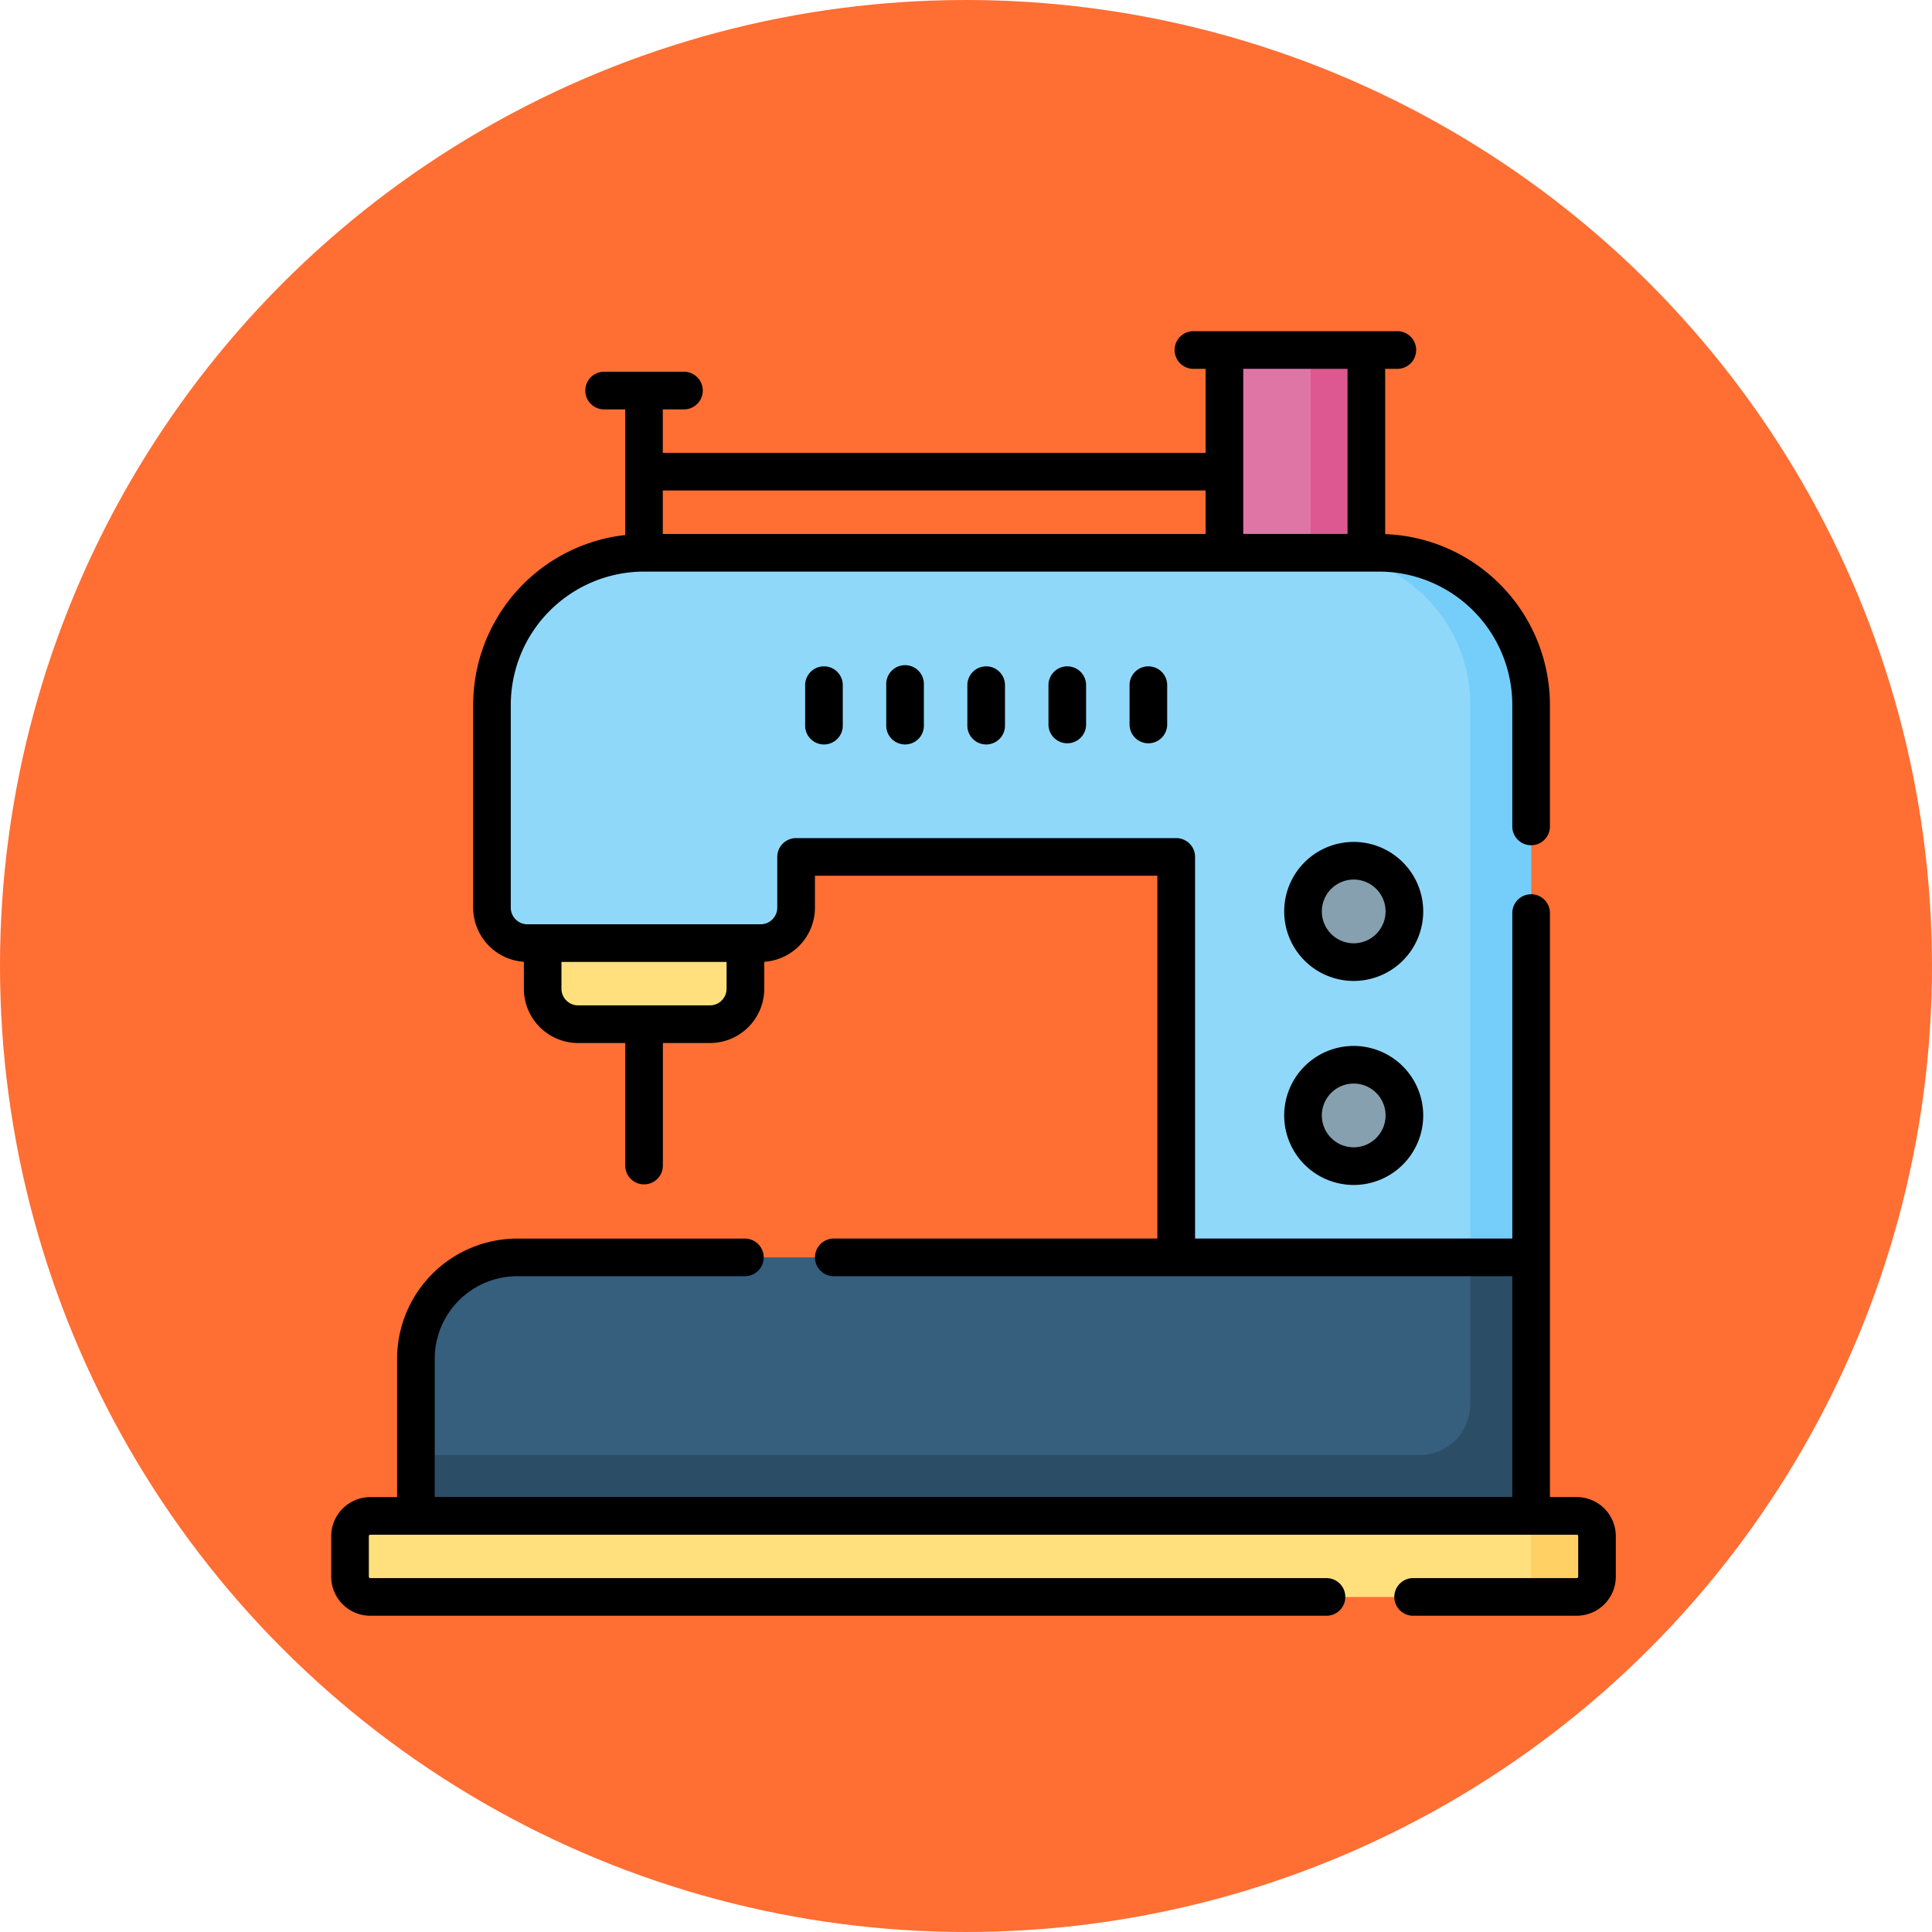 <svg xmlns="http://www.w3.org/2000/svg" width="105" height="105" viewBox="0 0 105 105">
  <g id="_10" data-name="10" transform="translate(-1021 -1843)">
    <circle id="Elipse_4628" data-name="Elipse 4628" cx="52.5" cy="52.5" r="52.5" transform="translate(1021 1843)" fill="#ff6e33"/>
    <g id="maquina-de-coser" transform="translate(1039 1861)">
      <g id="Grupo_958311" data-name="Grupo 958311" transform="translate(4.604 50.336)">
        <path id="Trazado_726652" data-name="Trazado 726652" d="M94.372,383.189H33.764v-8.54a5.51,5.51,0,0,1,5.51-5.51h55.1Z" transform="translate(-33.764 -369.139)" fill="#365e7d"/>
      </g>
      <g id="Grupo_958312" data-name="Grupo 958312" transform="translate(4.604 50.336)">
        <path id="Trazado_726653" data-name="Trazado 726653" d="M91.066,369.138v7.989a2.755,2.755,0,0,1-2.755,2.755H33.764v3.306H94.372v-14.05Z" transform="translate(-33.764 -369.138)" fill="#2b4d66"/>
      </g>
      <g id="Grupo_958313" data-name="Grupo 958313" transform="translate(8.736 12.042)">
        <path id="Trazado_726654" data-name="Trazado 726654" d="M64.069,96.578V107.6A1.928,1.928,0,0,0,66,109.526H78.67A1.928,1.928,0,0,0,80.6,107.6v-2.755H101.26v21.764h19.284V96.578a8.265,8.265,0,0,0-8.265-8.265H72.334A8.265,8.265,0,0,0,64.069,96.578Z" transform="translate(-64.069 -88.313)" fill="#90d8f9"/>
      </g>
      <g id="Grupo_958314" data-name="Grupo 958314" transform="translate(53.642 12.042)">
        <path id="Trazado_726655" data-name="Trazado 726655" d="M396.688,88.313h-3.306a8.265,8.265,0,0,1,8.265,8.265v30.029h3.306V96.578A8.265,8.265,0,0,0,396.688,88.313Z" transform="translate(-393.382 -88.313)" fill="#75cef9"/>
      </g>
      <g id="Grupo_958315" data-name="Grupo 958315" transform="translate(1.023 64.386)">
        <path id="Trazado_726656" data-name="Trazado 726656" d="M74.169,476.583H8.6a1.1,1.1,0,0,1-1.1-1.1v-2.2a1.1,1.1,0,0,1,1.1-1.1H74.169a1.1,1.1,0,0,1,1.1,1.1v2.2A1.1,1.1,0,0,1,74.169,476.583Z" transform="translate(-7.5 -472.175)" fill="#ffe07d"/>
      </g>
      <g id="Grupo_958316" data-name="Grupo 958316" transform="translate(64.11 64.386)">
        <path id="Trazado_726657" data-name="Trazado 726657" d="M473.736,472.175h-3.581a1.1,1.1,0,0,1,1.1,1.1v2.2a1.1,1.1,0,0,1-1.1,1.1h3.581a1.1,1.1,0,0,0,1.1-1.1v-2.2A1.1,1.1,0,0,0,473.736,472.175Z" transform="translate(-470.155 -472.175)" fill="#ffd064"/>
      </g>
      <g id="Grupo_958317" data-name="Grupo 958317" transform="translate(11.492 33.255)">
        <path id="Trazado_726658" data-name="Trazado 726658" d="M93.364,248.286H86.2a1.928,1.928,0,0,1-1.928-1.928v-2.479h11.02v2.479A1.929,1.929,0,0,1,93.364,248.286Z" transform="translate(-84.273 -243.878)" fill="#ffe07d"/>
      </g>
      <g id="Grupo_958318" data-name="Grupo 958318" transform="translate(48.545 1.023)">
        <path id="Trazado_726659" data-name="Trazado 726659" d="M356.006,7.5h7.714V18.52h-7.714Z" transform="translate(-356.006 -7.5)" fill="#df75a5"/>
      </g>
      <g id="Grupo_958319" data-name="Grupo 958319" transform="translate(53.228 1.023)">
        <path id="Trazado_726660" data-name="Trazado 726660" d="M390.352,7.5h3.03V18.52h-3.03Z" transform="translate(-390.352 -7.5)" fill="#dd5790"/>
      </g>
      <g id="Grupo_958320" data-name="Grupo 958320" transform="translate(52.815 28.779)">
        <circle id="Elipse_4636" data-name="Elipse 4636" cx="2.755" cy="2.755" r="2.755" fill="#86a0af"/>
      </g>
      <g id="Grupo_958321" data-name="Grupo 958321" transform="translate(52.815 39.867)">
        <circle id="Elipse_4637" data-name="Elipse 4637" cx="2.755" cy="2.755" r="2.755" fill="#86a0af"/>
      </g>
      <g id="Grupo_958322" data-name="Grupo 958322" transform="translate(0 0)">
        <path id="Trazado_726661" data-name="Trazado 726661" d="M67.692,63.362H66.236V31.655a1.023,1.023,0,1,0-2.045,0V49.313H46.95V28.572a1.023,1.023,0,0,0-1.023-1.023H25.266a1.023,1.023,0,0,0-1.023,1.023v2.756a.907.907,0,0,1-.905.905H10.665a.906.906,0,0,1-.905-.905V20.307A7.25,7.25,0,0,1,17,13.065H56.948a7.25,7.25,0,0,1,7.242,7.242v6.575a1.023,1.023,0,1,0,2.045,0V20.307a9.3,9.3,0,0,0-8.954-9.279V2.045h.63a1.023,1.023,0,1,0,0-2.045H46.892a1.023,1.023,0,1,0,0,2.045h.63V6.612h-29.5V4.249h1.181a1.023,1.023,0,0,0,0-2.045H14.8a1.023,1.023,0,0,0,0,2.045h1.181v6.828a9.3,9.3,0,0,0-8.265,9.23V31.327a2.954,2.954,0,0,0,2.755,2.944v1.464a2.954,2.954,0,0,0,2.951,2.951h2.559v6.691a1.023,1.023,0,0,0,2.045,0V38.686h2.559a2.954,2.954,0,0,0,2.951-2.951V34.271a2.954,2.954,0,0,0,2.755-2.944V29.594H44.9V49.313H27.284a1.023,1.023,0,0,0,0,2.045H64.19v12H5.626V55.845a4.492,4.492,0,0,1,4.488-4.486h12.4a1.023,1.023,0,0,0,0-2.045h-12.4a6.54,6.54,0,0,0-6.533,6.532v7.518H2.125A2.128,2.128,0,0,0,0,65.488v2.2a2.127,2.127,0,0,0,2.124,2.124H54.06a1.023,1.023,0,1,0,0-2.045H2.125a.079.079,0,0,1-.079-.079v-2.2a.08.08,0,0,1,.079-.08H67.692a.08.08,0,0,1,.079.08v2.2a.079.079,0,0,1-.079.079H58.833a1.023,1.023,0,1,0,0,2.045h8.859a2.127,2.127,0,0,0,2.124-2.124v-2.2a2.128,2.128,0,0,0-2.124-2.126ZM55.236,2.045v8.974H49.568V2.045ZM47.522,8.657v2.362h-29.5V8.657ZM20.583,36.64H13.42a.907.907,0,0,1-.906-.906V34.278h8.974v1.456A.907.907,0,0,1,20.583,36.64Z" transform="translate(0 0)"/>
        <path id="Trazado_726662" data-name="Trazado 726662" d="M383.6,203.548a3.778,3.778,0,1,0,3.778,3.778A3.782,3.782,0,0,0,383.6,203.548Zm0,5.51a1.732,1.732,0,1,1,1.732-1.732A1.734,1.734,0,0,1,383.6,209.058Z" transform="translate(-328.029 -175.792)"/>
        <path id="Trazado_726663" data-name="Trazado 726663" d="M383.6,284.866a3.778,3.778,0,1,0,3.778,3.778A3.782,3.782,0,0,0,383.6,284.866Zm0,5.51a1.732,1.732,0,1,1,1.732-1.732A1.734,1.734,0,0,1,383.6,290.376Z" transform="translate(-328.029 -246.022)"/>
        <path id="Trazado_726664" data-name="Trazado 726664" d="M188.9,134.364v2.2a1.023,1.023,0,1,0,2.045,0v-2.2a1.023,1.023,0,0,0-2.045,0Z" transform="translate(-163.142 -115.159)"/>
        <path id="Trazado_726665" data-name="Trazado 726665" d="M221.226,134.364v2.2a1.023,1.023,0,1,0,2.045,0v-2.2a1.023,1.023,0,1,0-2.045,0Z" transform="translate(-191.06 -115.159)"/>
        <path id="Trazado_726666" data-name="Trazado 726666" d="M253.551,134.364v2.2a1.023,1.023,0,1,0,2.045,0v-2.2a1.023,1.023,0,0,0-2.045,0Z" transform="translate(-218.977 -115.159)"/>
        <path id="Trazado_726667" data-name="Trazado 726667" d="M285.876,134.364v2.2a1.023,1.023,0,0,0,2.045,0v-2.2a1.023,1.023,0,0,0-2.045,0Z" transform="translate(-246.894 -115.159)"/>
        <path id="Trazado_726668" data-name="Trazado 726668" d="M318.2,134.364v2.2a1.023,1.023,0,0,0,2.045,0v-2.2a1.023,1.023,0,0,0-2.045,0Z" transform="translate(-274.811 -115.159)"/>
      </g>
    </g>
  </g>
</svg>
